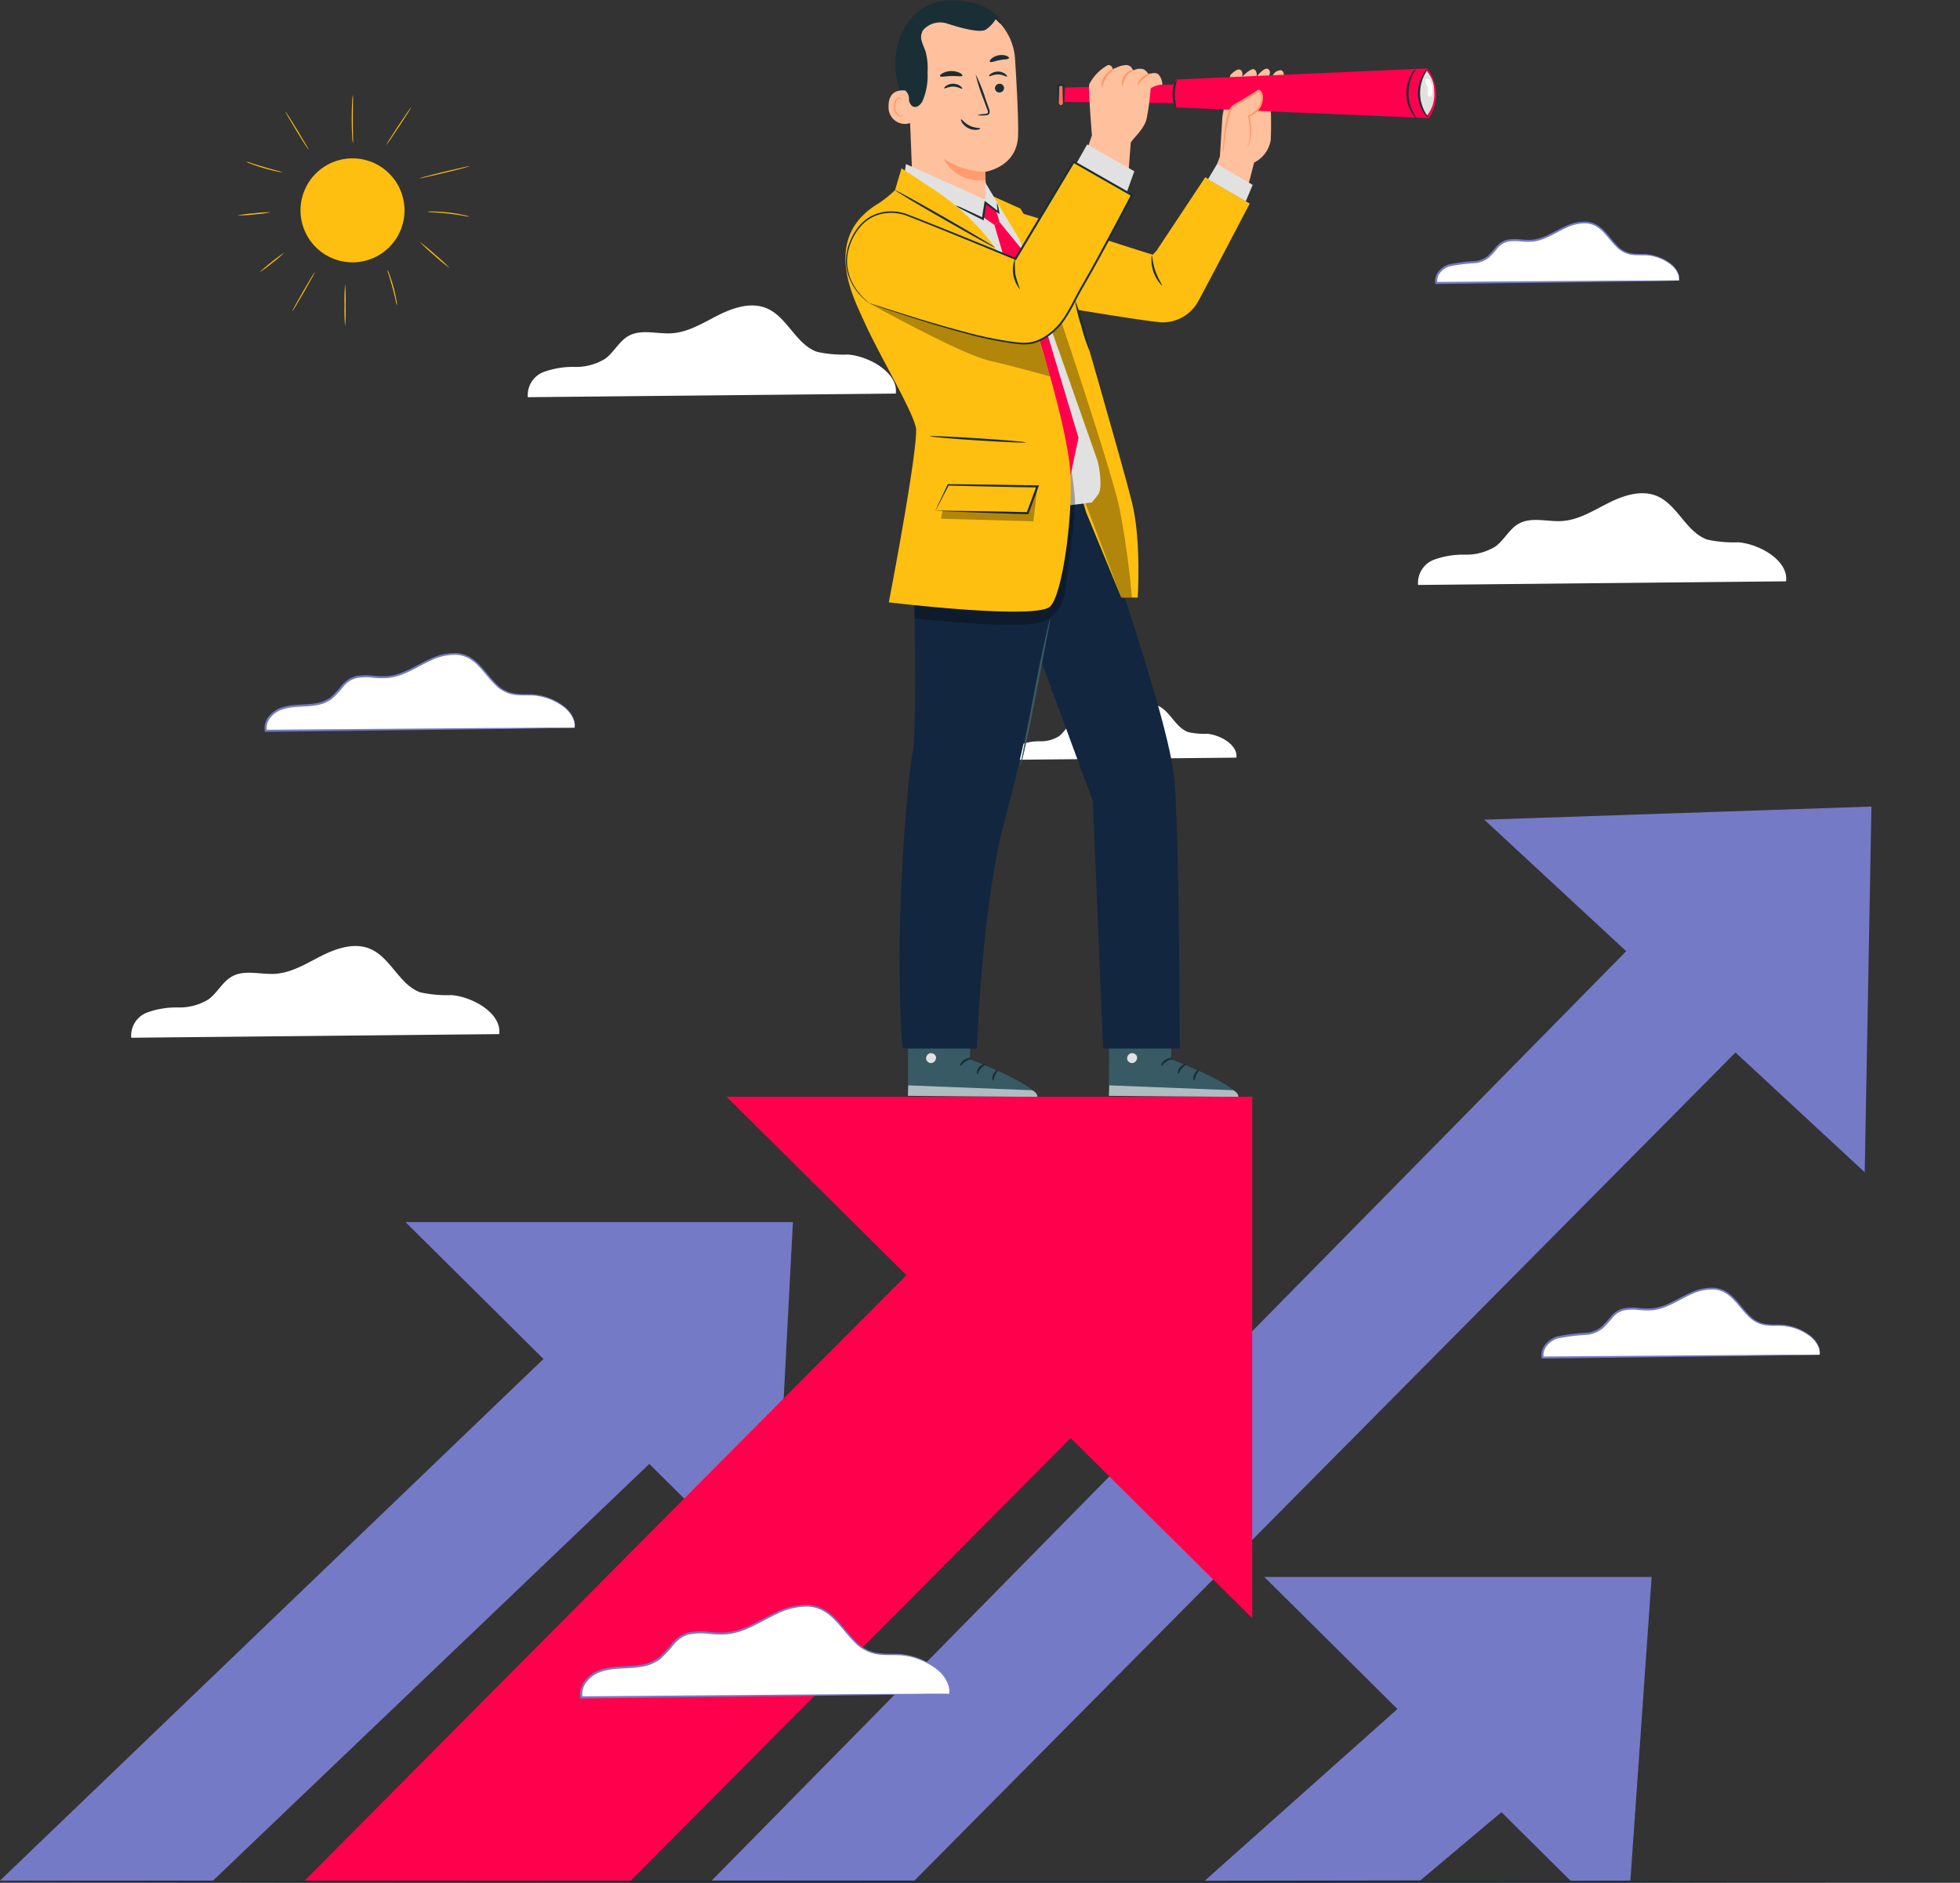 <svg id="Grupo_118888" data-name="Grupo 118888" xmlns="http://www.w3.org/2000/svg" xmlns:xlink="http://www.w3.org/1999/xlink" width="235.408" height="226.153" viewBox="0 0 235.408 226.153">
  <rect x="0" y="0" width="235.408" height="226.153" fill="#333333" stroke="none"/>
  <defs>
    <clipPath id="clip-path">
      <rect id="Rectángulo_43475" data-name="Rectángulo 43475" width="235.408" height="226.153" fill="none"/>
    </clipPath>
    <clipPath id="clip-path-3">
      <rect id="Rectángulo_43468" data-name="Rectángulo 43468" width="15.546" height="1.38" fill="none"/>
    </clipPath>
    <clipPath id="clip-path-5">
      <rect id="Rectángulo_43470" data-name="Rectángulo 43470" width="10.624" height="33.054" fill="none"/>
    </clipPath>
    <clipPath id="clip-path-6">
      <rect id="Rectángulo_43471" data-name="Rectángulo 43471" width="19.284" height="20.595" fill="none"/>
    </clipPath>
    <clipPath id="clip-path-7">
      <rect id="Rectángulo_43472" data-name="Rectángulo 43472" width="21.77" height="10.749" fill="none"/>
    </clipPath>
    <clipPath id="clip-path-8">
      <rect id="Rectángulo_43473" data-name="Rectángulo 43473" width="11.585" height="4.185" fill="none"/>
    </clipPath>
  </defs>
  <g id="Grupo_118887" data-name="Grupo 118887" clip-path="url(#clip-path)">
    <g id="Grupo_118886" data-name="Grupo 118886">
      <g id="Grupo_118885" data-name="Grupo 118885" clip-path="url(#clip-path)">
        <path id="Trazado_168927" data-name="Trazado 168927" d="M394.191,132.343c.338-2.457-3.129-4.478-5.734-4.688a14.738,14.738,0,0,1-3.71-.321c-2.55-.888-3.569-4.183-6.057-5.233-1.861-.785-4-.086-5.806.821s-3.586,2.05-5.6,2.179c-1.753.112-3.656-.538-5.189.318-1.142.638-1.741,1.955-2.794,2.732a6.659,6.659,0,0,1-3.653.99,10.292,10.292,0,0,0-3.766.616A2.977,2.977,0,0,0,350,132.779Z" transform="translate(-179.68 -62.516)" fill="#fff"/>
        <path id="Trazado_168928" data-name="Trazado 168928" d="M174.438,85.994c.338-2.457-3.129-4.478-5.734-4.688a14.76,14.76,0,0,1-3.71-.321c-2.55-.888-3.568-4.183-6.057-5.233-1.861-.785-4-.086-5.806.821s-3.586,2.05-5.6,2.179c-1.753.112-3.656-.538-5.189.318-1.142.638-1.741,1.955-2.794,2.732a6.659,6.659,0,0,1-3.653.99,10.3,10.3,0,0,0-3.766.616,2.977,2.977,0,0,0-1.885,3.021Z" transform="translate(-66.851 -38.719)" fill="#fff"/>
        <path id="Trazado_168929" data-name="Trazado 168929" d="M76.549,244.122c.338-2.457-3.129-4.477-5.734-4.688a14.759,14.759,0,0,1-3.71-.321c-2.55-.888-3.568-4.183-6.057-5.233-1.861-.785-4-.086-5.806.821s-3.586,2.05-5.6,2.179c-1.753.112-3.656-.538-5.189.319-1.142.638-1.741,1.955-2.794,2.731a6.665,6.665,0,0,1-3.653.991,10.282,10.282,0,0,0-3.766.615,2.976,2.976,0,0,0-1.885,3.021Z" transform="translate(-16.593 -119.907)" fill="#fff"/>
        <path id="Trazado_168930" data-name="Trazado 168930" d="M276.667,180.214c.207-1.5-1.912-2.736-3.5-2.864a9.027,9.027,0,0,1-2.267-.2c-1.558-.544-2.18-2.556-3.7-3.2a4.349,4.349,0,0,0-3.548.5,9.266,9.266,0,0,1-3.422,1.331c-1.071.069-2.234-.328-3.171.195-.7.39-1.064,1.194-1.708,1.669a4.076,4.076,0,0,1-2.232.605,6.275,6.275,0,0,0-2.3.376,1.818,1.818,0,0,0-1.152,1.846Z" transform="translate(-128.172 -89.208)" fill="#fff"/>
        <path id="Trazado_168931" data-name="Trazado 168931" d="M236.655,464.4c0,.07-52.438.126-117.107.126-64.692,0-117.119-.056-117.119-.126s52.426-.127,117.119-.127c64.67,0,117.107.056,117.107.127" transform="translate(-1.247 -238.371)" fill="#1a2e35"/>
        <path id="Trazado_168932" data-name="Trazado 168932" d="M312.082,389.288l36.786,36.495,7.183-.019,2.554-36.475Z" transform="translate(-160.232 -199.872)" fill="#757ac6"/>
        <path id="Trazado_168933" data-name="Trazado 168933" d="M334.444,396.391l-37.067,33.039,25.892-.039,21.82-18.353Z" transform="translate(-152.683 -203.519)" fill="#757ac6"/>
        <path id="Trazado_168934" data-name="Trazado 168934" d="M366.392,200.69l45.691,42.351.805-43.93Z" transform="translate(-188.117 -102.23)" fill="#757ac6"/>
        <path id="Trazado_168935" data-name="Trazado 168935" d="M299.26,206.112l-123.578,125.6h24.352L310.4,220.388Z" transform="translate(-90.201 -105.824)" fill="#757ac6"/>
        <path id="Trazado_168936" data-name="Trazado 168936" d="M100.1,301.7l44.227,43.877,2.3-43.877Z" transform="translate(-51.393 -154.903)" fill="#757ac6"/>
        <path id="Trazado_168937" data-name="Trazado 168937" d="M79.408,307.6,0,383.823H25.587l64.467-61.574Z" transform="translate(0 -157.933)" fill="#757ac6"/>
        <path id="Trazado_168938" data-name="Trazado 168938" d="M179.343,270.743l63.14,62.641V270.743Z" transform="translate(-92.08 -139.008)" fill="#ff004c"/>
        <path id="Trazado_168939" data-name="Trazado 168939" d="M167.547,273.646c-1.429,1.143-92.322,92.743-92.322,92.743h39.159l71.456-71.877Z" transform="translate(-38.623 -140.498)" fill="#ff004c"/>
        <path id="Trazado_168940" data-name="Trazado 168940" d="M86.67,45.349A6.244,6.244,0,1,1,80.425,39.1a6.245,6.245,0,0,1,6.245,6.245" transform="translate(-38.087 -20.077)" fill="#febf10"/>
        <path id="Trazado_168941" data-name="Trazado 168941" d="M85.117,75.2a25.226,25.226,0,0,1-.066-2.575,25.232,25.232,0,0,1,.066-2.576,25.24,25.24,0,0,1,.066,2.576,25.234,25.234,0,0,1-.066,2.575" transform="translate(-43.668 -35.965)" fill="#febf10"/>
        <path id="Trazado_168942" data-name="Trazado 168942" d="M74.9,67.063c.032.018-.556,1.094-1.312,2.4S72.2,71.821,72.164,71.8s.556-1.094,1.312-2.4,1.394-2.355,1.426-2.337" transform="translate(-37.051 -34.432)" fill="#febf10"/>
        <path id="Trazado_168943" data-name="Trazado 168943" d="M67.036,62.336a14.124,14.124,0,0,1-1.459,1.244,13.961,13.961,0,0,1-1.54,1.14,27.992,27.992,0,0,1,3-2.384" transform="translate(-32.878 -32.005)" fill="#febf10"/>
        <path id="Trazado_168944" data-name="Trazado 168944" d="M96.765,70.878a3.71,3.71,0,0,1-.164-.633c-.09-.393-.217-.936-.377-1.529s-.322-1.126-.441-1.511a3.644,3.644,0,0,1-.176-.631,2.882,2.882,0,0,1,.263.6c.143.38.319.91.48,1.508s.274,1.145.341,1.544a2.894,2.894,0,0,1,.073.652" transform="translate(-49.086 -34.181)" fill="#febf10"/>
        <path id="Trazado_168945" data-name="Trazado 168945" d="M107.2,62.857a21.832,21.832,0,0,1-1.846-1.526,21.961,21.961,0,0,1-1.759-1.625,21.742,21.742,0,0,1,1.846,1.526,21.9,21.9,0,0,1,1.759,1.625" transform="translate(-53.189 -30.655)" fill="#febf10"/>
        <path id="Trazado_168946" data-name="Trazado 168946" d="M110.56,52.836a5.194,5.194,0,0,1-.753-.108c-.462-.077-1.1-.176-1.812-.258s-1.356-.129-1.824-.159a5.257,5.257,0,0,1-.758-.065,3.8,3.8,0,0,1,.762-.028c.471.006,1.121.04,1.835.122s1.355.2,1.815.3a3.809,3.809,0,0,1,.736.2" transform="translate(-54.122 -26.81)" fill="#febf10"/>
        <path id="Trazado_168947" data-name="Trazado 168947" d="M109.6,41c.009.036-1.343.4-3.019.8s-3.042.71-3.05.675,1.343-.4,3.019-.8,3.042-.71,3.05-.675" transform="translate(-53.158 -21.051)" fill="#febf10"/>
        <path id="Trazado_168948" data-name="Trazado 168948" d="M98.341,26.464c.03.02-.616,1.052-1.445,2.3S95.373,31.02,95.342,31s.616-1.051,1.445-2.3,1.524-2.252,1.554-2.232" transform="translate(-48.951 -13.587)" fill="#febf10"/>
        <path id="Trazado_168949" data-name="Trazado 168949" d="M86.967,23.426a6.04,6.04,0,0,1,.009.857c-.008.529-.018,1.259-.018,2.065s.013,1.537.022,2.065a6.14,6.14,0,0,1-.007.857,5.068,5.068,0,0,1-.086-.853c-.033-.529-.059-1.261-.06-2.069s.024-1.54.056-2.069a5.076,5.076,0,0,1,.084-.854" transform="translate(-44.58 -12.028)" fill="#febf10"/>
        <path id="Trazado_168950" data-name="Trazado 168950" d="M73.232,32.12c-.031.019-.689-1-1.469-2.278s-1.388-2.328-1.357-2.347.688,1,1.469,2.278,1.388,2.328,1.357,2.347" transform="translate(-36.148 -14.117)" fill="#febf10"/>
        <path id="Trazado_168951" data-name="Trazado 168951" d="M65.077,41.165a3.132,3.132,0,0,1-.664-.105c-.406-.086-.963-.222-1.57-.4s-1.15-.367-1.537-.516a3.071,3.071,0,0,1-.615-.272,3.765,3.765,0,0,1,.646.184c.394.126.938.3,1.543.478s1.156.328,1.555.436a3.726,3.726,0,0,1,.642.2" transform="translate(-31.161 -20.47)" fill="#febf10"/>
        <path id="Trazado_168952" data-name="Trazado 168952" d="M62.641,52.382a15.494,15.494,0,0,1-1.992.258,15.418,15.418,0,0,1-2.006.127,15.431,15.431,0,0,1,1.993-.257,15.362,15.362,0,0,1,2.005-.127" transform="translate(-30.109 -26.889)" fill="#febf10"/>
        <path id="Trazado_168953" data-name="Trazado 168953" d="M414.028,326.031c.254-1.849-2.356-3.371-4.317-3.53a11.127,11.127,0,0,1-2.793-.241c-1.92-.67-2.687-3.15-4.56-3.94-1.4-.591-3.013-.065-4.371.618a11.4,11.4,0,0,1-4.217,1.641c-1.32.085-2.753-.4-3.907.24-.86.48-1.311,1.471-2.1,2.056a5.019,5.019,0,0,1-2.75.746,7.738,7.738,0,0,0-2.835.463,2.24,2.24,0,0,0-1.42,2.275Z" transform="translate(-195.476 -163.304)" fill="#fff"/>
        <path id="Trazado_168954" data-name="Trazado 168954" d="M413.9,325.922a.978.978,0,0,1-.161.011l-.488.014-1.9.037-7.048.107-23.681.285h-.1l-.02-.1a2,2,0,0,1,.435-1.579,2.94,2.94,0,0,1,1.384-.966,24.138,24.138,0,0,1,3.713-.464,3.487,3.487,0,0,0,1.611-.669,11.721,11.721,0,0,0,1.2-1.305,3.56,3.56,0,0,1,.689-.6,2.665,2.665,0,0,1,.849-.35,6.134,6.134,0,0,1,1.761-.042,8.979,8.979,0,0,0,1.671.041,5.832,5.832,0,0,0,1.566-.411c1-.4,1.908-.967,2.86-1.4a6.181,6.181,0,0,1,2.959-.659,3.376,3.376,0,0,1,1.4.421,4.9,4.9,0,0,1,1.09.882c.631.659,1.127,1.373,1.706,1.949a3.5,3.5,0,0,0,1.976,1.1c.722.115,1.428.053,2.089.1a6.228,6.228,0,0,1,3.144,1.176,3.183,3.183,0,0,1,1.263,1.69,1.794,1.794,0,0,1,.026.742,2.853,2.853,0,0,0-.075-.728,3.183,3.183,0,0,0-1.272-1.624,6.181,6.181,0,0,0-3.095-1.115c-.648-.041-1.353.029-2.105-.083a3.672,3.672,0,0,1-2.077-1.13c-.6-.587-1.1-1.3-1.72-1.94a4.727,4.727,0,0,0-1.05-.841,3.167,3.167,0,0,0-1.319-.388,5.988,5.988,0,0,0-2.851.652c-.93.427-1.838,1-2.864,1.414a6.05,6.05,0,0,1-1.629.431,9.129,9.129,0,0,1-1.715-.036,5.922,5.922,0,0,0-1.689.04,2.6,2.6,0,0,0-1.408.882,11.765,11.765,0,0,1-1.23,1.334,3.726,3.726,0,0,1-1.724.722,24.841,24.841,0,0,0-3.674.456,2.686,2.686,0,0,0-1.267.882,1.744,1.744,0,0,0-.387,1.376l-.125-.1,23.6-.181,7.076-.032h1.922l.5,0a1.5,1.5,0,0,1,.177.008" transform="translate(-195.344 -163.195)" fill="#757ac6"/>
        <path id="Trazado_168955" data-name="Trazado 168955" d="M187.649,406.972c.338-2.457-3.129-4.478-5.734-4.688a14.758,14.758,0,0,1-3.71-.321c-2.55-.888-3.568-4.183-6.057-5.233-1.861-.785-4-.086-5.806.821s-3.586,2.05-5.6,2.179c-1.753.112-3.656-.538-5.189.319-1.142.638-1.741,1.955-2.794,2.731a6.665,6.665,0,0,1-3.653.991,10.286,10.286,0,0,0-3.766.615,2.977,2.977,0,0,0-1.885,3.021Z" transform="translate(-73.634 -203.519)" fill="#fff"/>
        <path id="Trazado_168956" data-name="Trazado 168956" d="M187.516,406.863s-.071.007-.216.011l-.651.016-2.523.043-9.365.13-31.439.362h-.1l-.02-.1a2.61,2.61,0,0,1,.57-2.064,3.864,3.864,0,0,1,1.819-1.269c1.642-.559,3.349-.323,4.925-.616a4.667,4.667,0,0,0,2.159-.9,15.674,15.674,0,0,0,1.6-1.739,4.682,4.682,0,0,1,.907-.8,3.5,3.5,0,0,1,1.113-.46,8.074,8.074,0,0,1,2.328-.055,11.975,11.975,0,0,0,2.227.053,7.783,7.783,0,0,0,2.091-.549c1.336-.535,2.538-1.288,3.8-1.863a8.186,8.186,0,0,1,3.912-.874,4.447,4.447,0,0,1,1.848.554,6.471,6.471,0,0,1,1.442,1.165c.836.872,1.5,1.82,2.267,2.587a4.684,4.684,0,0,0,2.642,1.465c.964.152,1.9.068,2.777.131a7.706,7.706,0,0,1,2.372.563,8.28,8.28,0,0,1,1.795.989,5.52,5.52,0,0,1,1.161,1.154,3.222,3.222,0,0,1,.519,1.081,2.258,2.258,0,0,1,.066.737c-.014.168-.023.246-.023.246s0-.092,0-.254a2.458,2.458,0,0,0-.091-.715,4.226,4.226,0,0,0-1.688-2.167,8.255,8.255,0,0,0-1.782-.957,7.619,7.619,0,0,0-2.336-.534c-.862-.056-1.8.036-2.794-.113a4.849,4.849,0,0,1-2.742-1.5c-.79-.778-1.456-1.725-2.282-2.577a6.289,6.289,0,0,0-1.4-1.124,4.245,4.245,0,0,0-1.765-.521,7.983,7.983,0,0,0-3.8.868c-1.239.568-2.445,1.328-3.8,1.877a8,8,0,0,1-2.153.569,12.162,12.162,0,0,1-2.27-.048,7.846,7.846,0,0,0-2.255.054,3.244,3.244,0,0,0-1.033.427,4.446,4.446,0,0,0-.858.756,15.651,15.651,0,0,1-1.629,1.766,4.918,4.918,0,0,1-2.271.95c-1.628.3-3.324.069-4.886.607a3.606,3.606,0,0,0-1.7,1.185,2.359,2.359,0,0,0-.523,1.861l-.125-.1,31.356-.258,9.393-.055,2.549-.007.666,0c.151,0,.232.007.232.007" transform="translate(-73.502 -203.411)" fill="#757ac6"/>
        <path id="Trazado_168957" data-name="Trazado 168957" d="M102.669,170.28c.284-2.062-2.626-3.758-4.813-3.934a12.377,12.377,0,0,1-3.114-.269c-2.14-.746-3-3.512-5.084-4.392-1.561-.659-3.359-.072-4.873.689s-3.009,1.72-4.7,1.829c-1.471.094-3.068-.452-4.355.267-.959.536-1.462,1.641-2.346,2.293a5.593,5.593,0,0,1-3.066.831,8.63,8.63,0,0,0-3.161.517,2.5,2.5,0,0,0-1.582,2.536Z" transform="translate(-33.652 -82.867)" fill="#fff"/>
        <path id="Trazado_168958" data-name="Trazado 168958" d="M102.537,170.171a1.262,1.262,0,0,1-.18.011l-.544.015-2.115.039-7.859.115-26.4.312h-.1l-.02-.1a2.209,2.209,0,0,1,.483-1.748,3.265,3.265,0,0,1,1.536-1.072c1.385-.471,2.818-.272,4.137-.517a3.9,3.9,0,0,0,1.8-.749,13.135,13.135,0,0,0,1.343-1.457,3.946,3.946,0,0,1,.765-.671,2.958,2.958,0,0,1,.941-.388,6.792,6.792,0,0,1,1.959-.047,9.983,9.983,0,0,0,1.865.045,6.5,6.5,0,0,0,1.75-.459c1.119-.448,2.129-1.08,3.188-1.562a6.887,6.887,0,0,1,3.292-.735,3.747,3.747,0,0,1,1.558.468,5.449,5.449,0,0,1,1.214.981c.7.734,1.256,1.529,1.9,2.172a3.916,3.916,0,0,0,2.209,1.227c.807.128,1.594.058,2.33.111a6.943,6.943,0,0,1,3.5,1.308,3.548,3.548,0,0,1,1.409,1.881,1.87,1.87,0,0,1,.054.62c-.012.142-.021.205-.021.205s0-.078,0-.214a2.081,2.081,0,0,0-.078-.6,3.548,3.548,0,0,0-1.418-1.814,6.892,6.892,0,0,0-3.453-1.247c-.723-.046-1.509.032-2.346-.093a4.086,4.086,0,0,1-2.31-1.258c-.665-.654-1.224-1.449-1.916-2.163a5.258,5.258,0,0,0-1.173-.94,3.546,3.546,0,0,0-1.475-.435,6.688,6.688,0,0,0-3.184.728c-1.038.476-2.05,1.115-3.193,1.576a6.753,6.753,0,0,1-1.812.479,10.21,10.21,0,0,1-1.909-.04,6.586,6.586,0,0,0-1.887.045,2.908,2.908,0,0,0-1.576.987,13.13,13.13,0,0,1-1.37,1.485,4.148,4.148,0,0,1-1.915.8c-1.37.25-2.793.058-4.1.508a3.006,3.006,0,0,0-1.419.988,1.961,1.961,0,0,0-.435,1.546l-.125-.1,26.312-.208,7.886-.04,2.142,0,.56,0a1.788,1.788,0,0,1,.2.007" transform="translate(-33.519 -82.758)" fill="#757ac6"/>
        <path id="Trazado_168959" data-name="Trazado 168959" d="M383.667,61.893c.223-1.621-2.065-2.954-3.784-3.093a9.719,9.719,0,0,1-2.447-.211c-1.683-.586-2.355-2.76-4-3.453a4.7,4.7,0,0,0-3.83.542,10,10,0,0,1-3.7,1.438c-1.156.074-2.412-.355-3.424.21-.754.421-1.149,1.29-1.844,1.8a4.395,4.395,0,0,1-2.41.653,6.793,6.793,0,0,0-2.485.406,1.964,1.964,0,0,0-1.244,1.993Z" transform="translate(-182.002 -28.193)" fill="#fff"/>
        <path id="Trazado_168960" data-name="Trazado 168960" d="M383.534,61.784a.733.733,0,0,1-.14.011l-.426.013-1.66.035-6.175.1-20.758.256h-.1l-.02-.1a1.764,1.764,0,0,1,.384-1.4,2.593,2.593,0,0,1,1.22-.852,21.155,21.155,0,0,1,3.256-.408,3.036,3.036,0,0,0,1.406-.583,10.325,10.325,0,0,0,1.053-1.142,2.509,2.509,0,0,1,1.355-.84,5.369,5.369,0,0,1,1.548-.037,7.816,7.816,0,0,0,1.461.036,5.1,5.1,0,0,0,1.369-.359c.877-.35,1.67-.847,2.5-1.227a5.436,5.436,0,0,1,2.6-.578,2.964,2.964,0,0,1,1.234.371,4.3,4.3,0,0,1,.959.776c.554.579.988,1.2,1.494,1.708a3.062,3.062,0,0,0,1.726.961c.631.1,1.25.047,1.829.09a5.458,5.458,0,0,1,2.758,1.034,2.792,2.792,0,0,1,1.106,1.485,1.529,1.529,0,0,1,.02.651,2.6,2.6,0,0,0-.069-.637,2.791,2.791,0,0,0-1.116-1.419,5.411,5.411,0,0,0-2.709-.973c-.567-.036-1.185.026-1.846-.072a3.229,3.229,0,0,1-1.826-.993c-.525-.515-.965-1.141-1.508-1.7a4.128,4.128,0,0,0-.918-.735,2.772,2.772,0,0,0-1.15-.339,5.24,5.24,0,0,0-2.492.572c-.814.374-1.61.876-2.511,1.241a5.329,5.329,0,0,1-1.431.379,8.053,8.053,0,0,1-1.505-.032,5.177,5.177,0,0,0-1.476.036,2.261,2.261,0,0,0-1.226.768,10.311,10.311,0,0,1-1.079,1.17,3.277,3.277,0,0,1-1.518.636,21.773,21.773,0,0,0-3.217.4,2.336,2.336,0,0,0-1.1.768,1.514,1.514,0,0,0-.337,1.193l-.125-.1,20.675-.153,6.2-.023,1.686,0,.442,0a1.088,1.088,0,0,1,.156.008" transform="translate(-181.87 -28.084)" fill="#757ac6"/>
        <path id="Trazado_168961" data-name="Trazado 168961" d="M231.892,244.943l-.35,8s8.016,3.043,8.1,4.528l-15.54-.121.034-12.49Z" transform="translate(-115.059 -125.72)" fill="#375a64"/>
        <path id="Trazado_168962" data-name="Trazado 168962" d="M229.05,259.987a.634.634,0,0,0-.445.721.61.61,0,0,0,.71.447.67.67,0,0,0,.467-.766.633.633,0,0,0-.791-.383" transform="translate(-117.367 -133.473)" fill="#e1e1e1"/>
        <g id="Grupo_118869" data-name="Grupo 118869" transform="translate(109.039 130.374)" opacity="0.6">
          <g id="Grupo_118868" data-name="Grupo 118868">
            <g id="Grupo_118867" data-name="Grupo 118867" clip-path="url(#clip-path-3)">
              <path id="Trazado_168963" data-name="Trazado 168963" d="M224.1,269.2l.053-1.259,14.879.587s.689.307.608.793Z" transform="translate(-224.098 -267.945)" fill="#fff"/>
            </g>
          </g>
        </g>
        <path id="Trazado_168964" data-name="Trazado 168964" d="M238.415,261.24c0,.076-.383.107-.758.348s-.577.559-.646.528c-.07-.015.047-.468.507-.752s.915-.194.9-.124" transform="translate(-121.679 -134.092)" fill="#1a2e35"/>
        <path id="Trazado_168965" data-name="Trazado 168965" d="M242.16,262.695c.017.073-.313.2-.573.519s-.337.658-.413.654c-.072.011-.121-.434.211-.824s.774-.422.775-.349" transform="translate(-123.799 -134.86)" fill="#1a2e35"/>
        <path id="Trazado_168966" data-name="Trazado 168966" d="M245.032,265.375c-.069.016-.172-.364.026-.779s.554-.577.586-.513-.19.284-.347.626-.19.658-.265.665" transform="translate(-125.761 -135.582)" fill="#1a2e35"/>
        <path id="Trazado_168967" data-name="Trazado 168967" d="M237.958,257.256c-.032.069-.38-.038-.809-.013s-.764.159-.8.093.285-.333.791-.357.86.217.822.276" transform="translate(-121.345 -131.94)" fill="#1a2e35"/>
        <path id="Trazado_168968" data-name="Trazado 168968" d="M281.514,244.943l-.35,8s8.016,3.043,8.1,4.528l-15.54-.121.034-12.49Z" transform="translate(-140.536 -125.72)" fill="#375a64"/>
        <path id="Trazado_168969" data-name="Trazado 168969" d="M278.673,259.987a.634.634,0,0,0-.444.721.61.61,0,0,0,.71.447.67.67,0,0,0,.467-.766.633.633,0,0,0-.791-.383" transform="translate(-142.845 -133.473)" fill="#e1e1e1"/>
        <g id="Grupo_118872" data-name="Grupo 118872" transform="translate(133.184 130.374)" opacity="0.6">
          <g id="Grupo_118871" data-name="Grupo 118871">
            <g id="Grupo_118870" data-name="Grupo 118870" clip-path="url(#clip-path-3)">
              <path id="Trazado_168970" data-name="Trazado 168970" d="M273.72,269.2l.053-1.259,14.879.587s.689.307.608.793Z" transform="translate(-273.72 -267.945)" fill="#fff"/>
            </g>
          </g>
        </g>
        <path id="Trazado_168971" data-name="Trazado 168971" d="M288.037,261.24c0,.076-.383.107-.758.348s-.577.559-.646.528c-.07-.015.047-.468.507-.752s.915-.194.9-.124" transform="translate(-147.156 -134.092)" fill="#1a2e35"/>
        <path id="Trazado_168972" data-name="Trazado 168972" d="M291.782,262.695c.017.073-.313.2-.573.519s-.337.658-.413.654c-.072.011-.121-.434.211-.824s.774-.422.775-.349" transform="translate(-149.277 -134.86)" fill="#1a2e35"/>
        <path id="Trazado_168973" data-name="Trazado 168973" d="M294.655,265.375c-.069.016-.172-.364.026-.779s.554-.577.586-.513-.19.284-.347.626-.19.658-.265.665" transform="translate(-151.239 -135.582)" fill="#1a2e35"/>
        <path id="Trazado_168974" data-name="Trazado 168974" d="M287.58,257.256c-.032.069-.38-.038-.809-.013s-.764.159-.8.093.285-.333.791-.357.86.217.822.276" transform="translate(-146.823 -131.94)" fill="#1a2e35"/>
        <path id="Trazado_168975" data-name="Trazado 168975" d="M222.6,17.418a27.644,27.644,0,0,1-1.369-4.572,9.666,9.666,0,0,1,.208-4.725c.076-.229.738-1.773.979-1.757.172.011-.218,1.442-.126,1.588a8.2,8.2,0,0,1,1.093,4.741,21.585,21.585,0,0,1-.785,4.725" transform="translate(-113.488 -3.267)" fill="#1a2e35"/>
        <path id="Trazado_168976" data-name="Trazado 168976" d="M224.66,23.11l-.581-14.456c-.274-3.986,1.511-7.562,5.5-7.725l.434.007a7.074,7.074,0,0,1,6.937,6.626c.219,3.472.419,7.328.363,9.19-.114,3.832-3.958,4.361-3.958,4.361s.164,2.778.193,3.9c0,0-.406.3-3.975.422a5.293,5.293,0,0,1-4.914-2.328" transform="translate(-115.035 -0.477)" fill="#ffc09d"/>
        <path id="Trazado_168977" data-name="Trazado 168977" d="M237.937,40.764a9.258,9.258,0,0,1-4.964-1.562,4.792,4.792,0,0,0,5,2.53Z" transform="translate(-119.616 -20.128)" fill="#ff9b6c"/>
        <path id="Trazado_168978" data-name="Trazado 168978" d="M246.7,21.182a.547.547,0,0,1-.537.543.523.523,0,0,1-.556-.5.547.547,0,0,1,.537-.543.524.524,0,0,1,.556.5" transform="translate(-126.105 -10.617)" fill="#1a2e35"/>
        <path id="Trazado_168979" data-name="Trazado 168979" d="M246.293,18.276c-.069.07-.478-.244-1.068-.253s-1.026.278-1.088.2c-.031-.032.041-.16.231-.294a1.507,1.507,0,0,1,.873-.253,1.446,1.446,0,0,1,.848.29c.179.143.238.272.2.3" transform="translate(-125.344 -9.078)" fill="#1a2e35"/>
        <path id="Trazado_168980" data-name="Trazado 168980" d="M235.229,21.272c-.069.07-.479-.244-1.068-.253s-1.026.278-1.088.2c-.031-.032.04-.16.231-.293a1.5,1.5,0,0,1,.873-.253,1.453,1.453,0,0,1,.848.29c.178.143.237.272.2.3" transform="translate(-119.663 -10.616)" fill="#1a2e35"/>
        <path id="Trazado_168981" data-name="Trazado 168981" d="M241,23.258a3.879,3.879,0,0,1,.959-.156c.151-.013.294-.04.321-.143a.763.763,0,0,0-.092-.448l-.425-1.153a19.7,19.7,0,0,1-.947-3.013A19.656,19.656,0,0,1,242,21.275l.406,1.159a.87.87,0,0,1,.068.592.376.376,0,0,1-.251.216,1.009,1.009,0,0,1-.256.031,3.842,3.842,0,0,1-.969-.016" transform="translate(-123.636 -9.419)" fill="#1a2e35"/>
        <path id="Trazado_168982" data-name="Trazado 168982" d="M234.717,18.094c-.072.154-.651.026-1.347.047s-1.27.158-1.348.007c-.035-.072.076-.214.314-.348a2.342,2.342,0,0,1,2.053-.041c.244.125.36.261.328.335" transform="translate(-119.124 -9.007)" fill="#1a2e35"/>
        <path id="Trazado_168983" data-name="Trazado 168983" d="M246.62,13.963c-.09.156-.58.121-1.136.235-.559.1-1,.31-1.142.2-.062-.056-.017-.2.162-.371a1.8,1.8,0,0,1,.874-.415,1.779,1.779,0,0,1,.961.067c.225.092.319.213.281.288" transform="translate(-125.439 -6.969)" fill="#1a2e35"/>
        <path id="Trazado_168984" data-name="Trazado 168984" d="M221.92,22.449c-.065-.03-2.62-.825-2.582,1.8A1.971,1.971,0,0,0,222,26.213c0-.075-.084-3.765-.084-3.765" transform="translate(-112.615 -11.456)" fill="#ffc09d"/>
        <path id="Trazado_168985" data-name="Trazado 168985" d="M221.8,26.152c-.012-.008-.045.033-.122.069a.456.456,0,0,1-.341.012,1.131,1.131,0,0,1-.538-1.007,1.507,1.507,0,0,1,.118-.655.528.528,0,0,1,.339-.356.233.233,0,0,1,.271.121c.036.073.02.126.034.13s.055-.045.033-.153a.293.293,0,0,0-.106-.163.344.344,0,0,0-.253-.063.641.641,0,0,0-.471.413,1.552,1.552,0,0,0-.147.733,1.186,1.186,0,0,0,.683,1.123.489.489,0,0,0,.417-.075c.08-.066.093-.125.084-.129" transform="translate(-113.272 -12.366)" fill="#ff9b6c"/>
        <path id="Trazado_168986" data-name="Trazado 168986" d="M233.735,2.845c.419-.244-.887-1.588-1.94-2.037a9.316,9.316,0,0,0-5.452-.616,6.318,6.318,0,0,0-4.011,3.054A10.309,10.309,0,0,0,221.3,8.536a3.13,3.13,0,0,0,.406,1.593c.38.571,1.091.92,1.079,1.72a1.1,1.1,0,0,0,.291.794c.491.5,1.067.006,1.326-.481a7.592,7.592,0,0,0,.611-3.445,7.666,7.666,0,0,0-.224-2.489c-.138-.434-.354-.842-.468-1.283a1.574,1.574,0,0,1,.155-1.313,1.641,1.641,0,0,1,.208-.22,2.734,2.734,0,0,1,2.7-.58c1.488.488,4.027,1.209,4.674.693A4.04,4.04,0,0,0,233.2,2.307Z" transform="translate(-113.612 0)" fill="#1a2e35"/>
        <path id="Trazado_168987" data-name="Trazado 168987" d="M239.532,30.557c.01.042-.134.127-.4.16a1.936,1.936,0,0,1-1.78-.847c-.14-.225-.165-.39-.126-.409.088-.046.406.471,1.049.765.634.313,1.235.233,1.255.33" transform="translate(-121.792 -15.125)" fill="#1a2e35"/>
        <path id="Trazado_168988" data-name="Trazado 168988" d="M315.53,17.958s-.1-.613-.4-.613a1.073,1.073,0,0,0-.959.613c-.2.447,1.363,0,1.363,0" transform="translate(-161.294 -8.905)" fill="#ffc09d"/>
        <path id="Trazado_168989" data-name="Trazado 168989" d="M300.434,27.508l.3-4.833L301.7,17.7s.757-.81,1.161-.621.252.853.252.853,1.06-1.145,1.464-.881.252.881.252.881.959-1.27,1.413-.921,0,.921,0,.921a48.264,48.264,0,0,1,.3,7.567,3.691,3.691,0,0,1-2,2.731l-.805,3.135-3.954-2.152Z" transform="translate(-153.915 -8.703)" fill="#ffc09d"/>
        <path id="Trazado_168990" data-name="Trazado 168990" d="M283.438,22.954l-21.478-.238V21l21.478-.6Z" transform="translate(-134.499 -10.471)" fill="#ff004c"/>
        <path id="Trazado_168991" data-name="Trazado 168991" d="M320.379,22.86l-30.348-1.282a5.123,5.123,0,0,1-.022-3.353l30.157-1.33a5.088,5.088,0,0,1,.214,5.965" transform="translate(-148.761 -8.674)" fill="#ff004c"/>
        <path id="Trazado_168992" data-name="Trazado 168992" d="M351.173,17.465a3.7,3.7,0,0,0-.879,2.72,3.608,3.608,0,0,0,.954,2.647,3.968,3.968,0,0,0,.85-2.92,3.474,3.474,0,0,0-.925-2.447" transform="translate(-179.851 -8.967)" fill="#e1e1e1"/>
        <path id="Trazado_168993" data-name="Trazado 168993" d="M348.355,22.934a2.146,2.146,0,0,1-.59-.737,4.234,4.234,0,0,1-.6-2.2,4.857,4.857,0,0,1,.532-2.218,1.836,1.836,0,0,1,.591-.738c.033.027-.2.3-.43.817A5.513,5.513,0,0,0,347.42,20a4.662,4.662,0,0,0,.5,2.113c.25.509.464.8.432.821" transform="translate(-178.246 -8.748)" fill="#1a2e35"/>
        <path id="Trazado_168994" data-name="Trazado 168994" d="M351.176,17.034c.033.026-.19.31-.432.827a4.774,4.774,0,0,0,.081,4.264,2.364,2.364,0,0,0,.539.732c-.005.014-.1,0-.241-.1a1.838,1.838,0,0,1-.454-.542,4.407,4.407,0,0,1-.084-4.435,2.02,2.02,0,0,1,.591-.744" transform="translate(-179.715 -8.745)" fill="#1a2e35"/>
        <path id="Trazado_168995" data-name="Trazado 168995" d="M352.493,19.847a.76.76,0,0,0-.162-.266.325.325,0,0,0-.285-.1.3.3,0,0,0-.211.208.44.44,0,0,0,.033.3c.11.219.29.423.284.642a5.938,5.938,0,0,0-.043.655.459.459,0,0,0,.071.227.225.225,0,0,0,.205.1c.13-.018.195-.165.224-.292a2.464,2.464,0,0,0-.116-1.482" transform="translate(-180.636 -10)" fill="#fff"/>
        <path id="Trazado_168996" data-name="Trazado 168996" d="M289.892,23.08a2.851,2.851,0,0,1-.415-1.743,2.852,2.852,0,0,1,.473-1.728c.072.028-.21.773-.22,1.732s.233,1.713.161,1.739" transform="translate(-148.626 -10.067)" fill="#1a2e35"/>
        <path id="Trazado_168997" data-name="Trazado 168997" d="M261.523,23.393h0a.328.328,0,0,1-.328-.328V21.248a.328.328,0,1,1,.656,0v1.817a.328.328,0,0,1-.328.328" transform="translate(-134.106 -10.741)" fill="#ff735d"/>
        <path id="Trazado_168998" data-name="Trazado 168998" d="M261.39,23.259c0-.021.086-.023.176-.112a.284.284,0,0,0,.08-.194c-.006-.113-.012-.226-.017-.342-.009-.294-.018-.595-.027-.905,0-.175,0-.353-.007-.534a.21.21,0,1,0-.408,0c0,.182,0,.359-.007.535-.009.31-.018.611-.027.905-.006.115-.012.229-.018.342a.284.284,0,0,0,.08.194c.089.089.178.091.176.112s-.092.054-.238-.036a.371.371,0,0,1-.159-.258c-.007-.117-.014-.234-.02-.354-.009-.294-.018-.595-.027-.905,0-.176,0-.353-.007-.535a.5.5,0,0,1,.1-.345.453.453,0,0,1,.7,0,.5.5,0,0,1,.1.345c0,.181,0,.359-.007.534-.009.31-.018.611-.027.905q-.01.179-.02.354a.373.373,0,0,1-.159.258c-.145.09-.242.047-.238.036" transform="translate(-133.973 -10.607)" fill="#1a2e35"/>
        <path id="Trazado_168999" data-name="Trazado 168999" d="M268.708,24.5s-.456-5.639-.321-6.134a5.545,5.545,0,0,1,2.236-2.3c.544-.06.6.544.6.544a3.348,3.348,0,0,1,1.511-.548.826.826,0,0,1,.9.674,1.628,1.628,0,0,1,1.2-.189c.32.057.688.626.688.626s.8-.344,1.176.012a1.9,1.9,0,0,1,.471,1.247,2.383,2.383,0,0,0-1.41.449,30.247,30.247,0,0,1-.486,3.653c-.3,1.209-1.5,2.207-1.9,2.833l-.318,4.171-5.133-2.719Z" transform="translate(-137.562 -8.247)" fill="#ffc09d"/>
        <path id="Trazado_169000" data-name="Trazado 169000" d="M271.873,19.16A1.9,1.9,0,0,1,272.3,17.7a1.9,1.9,0,0,1,1.229-.9c.036.067-.566.381-1.021,1.045a9.082,9.082,0,0,0-.632,1.317" transform="translate(-139.571 -8.619)" fill="#ff9b6c"/>
        <path id="Trazado_169001" data-name="Trazado 169001" d="M276.991,19.31a1.481,1.481,0,0,1,.212-1.338,1.518,1.518,0,0,1,.753-.641c.244-.086.405-.066.408-.037.019.07-.59.2-.946.811a6.291,6.291,0,0,0-.428,1.2" transform="translate(-142.178 -8.867)" fill="#ff9b6c"/>
        <path id="Trazado_169002" data-name="Trazado 169002" d="M280.827,19.565c-.066-.012.044-.548.525-.98s1.02-.5,1.026-.43-.436.229-.855.617-.625.819-.695.793" transform="translate(-144.176 -9.31)" fill="#ff9b6c"/>
        <path id="Trazado_169003" data-name="Trazado 169003" d="M304.792,29.137c.858-1.01.2-3.715.2-3.715a2.47,2.47,0,0,0,1.514-1.615c.3-1.211-.3-1.413-.3-1.413-.2.1-2.069,1.312-3.028,1.817s-1.262,5.645-1.262,5.645" transform="translate(-155.014 -11.497)" fill="#ffc09d"/>
        <path id="Trazado_169004" data-name="Trazado 169004" d="M301.9,29.707a3.051,3.051,0,0,1,0-.674c.022-.433.066-1.059.162-1.829a10.9,10.9,0,0,1,.6-2.673,1.808,1.808,0,0,1,.206-.36.924.924,0,0,1,.345-.275c.232-.127.467-.265.706-.407l1.465-.9c.252-.155.484-.306.748-.456l.049-.028.048.021a.748.748,0,0,1,.4.473,1.461,1.461,0,0,1,.062.557,2.551,2.551,0,0,1-.267,1.005,2.626,2.626,0,0,1-1.417,1.213l.069-.125a7.527,7.527,0,0,1,.138,2.789,2.271,2.271,0,0,1-.265.74c-.106.149-.173.217-.18.211a1.077,1.077,0,0,1,.124-.242,2.6,2.6,0,0,0,.2-.728,8.078,8.078,0,0,0-.224-2.72l-.02-.09.09-.036a2.438,2.438,0,0,0,1.272-1.12,2.339,2.339,0,0,0,.232-.91.8.8,0,0,0-.3-.778l.1-.007c-.228.131-.481.294-.726.446-.5.312-.992.615-1.472.9-.24.142-.479.278-.717.406a.666.666,0,0,0-.273.208,1.628,1.628,0,0,0-.182.31,11.57,11.57,0,0,0-.635,2.6c-.117.762-.189,1.383-.241,1.812a3.912,3.912,0,0,1-.1.666" transform="translate(-154.999 -11.349)" fill="#ff9b6c"/>
        <path id="Trazado_169005" data-name="Trazado 169005" d="M223.651,126.413s.6,24.489,0,27.476-1.593,15.33-1.593,24.489.384,11.246.384,11.246h8.892s.614-17.413,3.358-27.485c2.55-9.356,5.484-23.581,5.484-29.753v-8.362H224.448Z" transform="translate(-114.012 -63.678)" fill="#12263f"/>
        <path id="Trazado_169006" data-name="Trazado 169006" d="M262.172,124.024s9.328,25.883,9.925,33.449.627,32.151.627,32.151h-9.206l-1.23-29.7-7.085-19.24V124.024Z" transform="translate(-131.029 -63.678)" fill="#12263f"/>
        <path id="Trazado_169007" data-name="Trazado 169007" d="M255.462,152.667a3.847,3.847,0,0,1-.114.705c-.1.5-.22,1.138-.37,1.907-.317,1.658-.74,3.861-1.206,6.3-.476,2.459-.924,4.682-1.28,6.285-.178.8-.333,1.448-.449,1.893a3.831,3.831,0,0,1-.21.683,3.877,3.877,0,0,1,.114-.7l.369-1.907c.318-1.657.74-3.861,1.206-6.3.476-2.458.923-4.682,1.28-6.285.178-.8.333-1.448.449-1.893a3.83,3.83,0,0,1,.21-.683" transform="translate(-129.298 -78.384)" fill="#375a64"/>
        <path id="Trazado_169008" data-name="Trazado 169008" d="M260.356,96.579h1.972s.452-6.828-.688-11.429-6.956-24.641-6.956-24.641l-6.443-10.648-3.453-1.551,11.348,38.043Z" transform="translate(-125.682 -24.804)" fill="#febf10"/>
        <g id="Grupo_118875" data-name="Grupo 118875" transform="translate(125.328 38.722)" opacity="0.3">
          <g id="Grupo_118874" data-name="Grupo 118874">
            <g id="Grupo_118873" data-name="Grupo 118873" clip-path="url(#clip-path-5)">
              <path id="Trazado_169009" data-name="Trazado 169009" d="M259.746,79.581s5.966,17.676,6.954,22.31a104.063,104.063,0,0,1,1.5,10.744h-1.278L262.238,100.3s-4.883-19.622-4.655-19.573a13.339,13.339,0,0,0,2.163-1.141" transform="translate(-257.576 -79.581)"/>
            </g>
          </g>
        </g>
        <path id="Trazado_169010" data-name="Trazado 169010" d="M222.531,43.89l.536-3.387,9.514,4.271V42.7l4.2,7.013,9.249,26.3c.3.81.658,3.51.119,4.185l-.756.948-10.023,1.3-9.507-34.32Z" transform="translate(-114.254 -20.796)" fill="#e1e1e1"/>
        <g id="Grupo_118878" data-name="Grupo 118878" transform="translate(109.829 54.457)" opacity="0.3">
          <g id="Grupo_118877" data-name="Grupo 118877">
            <g id="Grupo_118876" data-name="Grupo 118876" clip-path="url(#clip-path-6)">
              <path id="Trazado_169011" data-name="Trazado 169011" d="M225.742,131.746s12.729,1.429,15.338.391a4.409,4.409,0,0,0,2.733-3.7s1.277-9.039,1.188-11.031a39.394,39.394,0,0,0-.826-5.487L225.72,130.151Z" transform="translate(-225.72 -111.92)"/>
            </g>
          </g>
        </g>
        <path id="Trazado_169012" data-name="Trazado 169012" d="M245.47,55.166s4.35,14.81,4.314,14.92,4.825,15.168,4.825,15.168l.956-4.527L248.8,58.152l-2.72-3.332Z" transform="translate(-126.032 -28.146)" fill="#ff004c"/>
        <path id="Trazado_169013" data-name="Trazado 169013" d="M212.6,45.808c-4.463,2.718-4.695,6.94-2.709,11.774.329.8.961,2.182,1.4,3.116,1.92,4.081,5.905,10.742,5.9,12.3,0,3.665-3.284,20.682-3.284,20.682s17.8,2.161,19.4.48S236.161,82,235.645,77.306c-.57-5.176-3.237-13.931-4.317-17.172a38.428,38.428,0,0,0-5.359-9.988,29.2,29.2,0,0,0-6.751-6.115l-3.787-2.482-.781,2.627a13.713,13.713,0,0,1-2.046,1.633" transform="translate(-107.154 -21.332)" fill="#febf10"/>
        <path id="Trazado_169014" data-name="Trazado 169014" d="M252.32,48.123c.367-.02,16.633,5.315,15.693,4.922l.434-.453,5.862-8.836,5.34,3.166s-5.3,10.123-6.173,11.709a4.861,4.861,0,0,1-4.316,2.556c-1.193,0-11.38-1.7-11.38-1.7Z" transform="translate(-129.549 -22.466)" fill="#febf10"/>
        <path id="Trazado_169015" data-name="Trazado 169015" d="M265.767,37.883l1.259-2.228,5.666,3.223-.883,2.454Z" transform="translate(-136.453 -18.306)" fill="#e1e1e1"/>
        <g id="Grupo_118881" data-name="Grupo 118881" transform="translate(104.395 34.488)" opacity="0.3">
          <g id="Grupo_118880" data-name="Grupo 118880">
            <g id="Grupo_118879" data-name="Grupo 118879" clip-path="url(#clip-path-7)">
              <path id="Trazado_169016" data-name="Trazado 169016" d="M214.553,72.814s10.945,6.1,14.414,6.9,7.356,1.915,7.356,1.915l-1.561-4.972-9.5-5.777Z" transform="translate(-214.553 -70.881)"/>
            </g>
          </g>
        </g>
        <path id="Trazado_169017" data-name="Trazado 169017" d="M211.669,56.931c-.135-.1,16.406,5.78,19.775,4.72s4.464-4.4,5.669-6.458c2.206-3.763,6.114-11.242,6.114-11.242l-7.016-4-6.97,11.662s-12.313-5.077-13.448-5.408a5.121,5.121,0,0,0-6.357,3.313c-1.9,4.541,2.233,7.419,2.233,7.419" transform="translate(-107.274 -20.51)" fill="#febf10"/>
        <path id="Trazado_169018" data-name="Trazado 169018" d="M211.61,56.75a.873.873,0,0,1-.124-.081c-.079-.057-.2-.146-.34-.273A7.4,7.4,0,0,1,210,55.145a6.188,6.188,0,0,1-1.087-2.481,5.129,5.129,0,0,1-.091-.83c-.017-.288.026-.585.038-.892.068-.3.1-.617.2-.927a7.693,7.693,0,0,1,.351-.939,6.361,6.361,0,0,1,1.178-1.809,4.8,4.8,0,0,1,1.984-1.279,5.407,5.407,0,0,1,2.545-.2,5.546,5.546,0,0,1,1.3.371l1.288.5c3.474,1.368,7.342,2.949,11.515,4.659l-.147.049L236.043,39.7l.064-.107.108.062,2.522,1.439,4.493,2.565.106.06-.056.108c-1.378,2.626-2.736,5.168-4.07,7.6-.669,1.215-1.33,2.4-2,3.552s-1.188,2.339-1.892,3.405a7.851,7.851,0,0,1-2.621,2.62,5.536,5.536,0,0,1-1.673.649,7.691,7.691,0,0,1-1.727-.011,42.742,42.742,0,0,1-6.086-1.246c-3.656-.98-6.545-1.934-8.534-2.591s-3.065-1.057-3.065-1.057a.688.688,0,0,1,.205.049l.6.186,2.293.735c2,.63,4.893,1.558,8.549,2.515a43.131,43.131,0,0,0,6.061,1.211,7.5,7.5,0,0,0,1.678,0,5.382,5.382,0,0,0,1.6-.629,7.64,7.64,0,0,0,2.539-2.557c.689-1.05,1.208-2.242,1.878-3.4s1.326-2.336,1.992-3.55c1.329-2.432,2.684-4.976,4.059-7.6l.049.167-4.494-2.564-2.522-1.44.171-.045-6.976,11.658-.053.088-.095-.039c-4.168-1.719-8.033-3.311-11.5-4.692l-1.283-.5a5.363,5.363,0,0,0-1.26-.367,5.237,5.237,0,0,0-2.461.177,4.638,4.638,0,0,0-1.922,1.223,6.226,6.226,0,0,0-1.161,1.758,7.571,7.571,0,0,0-.351.918c-.1.3-.138.613-.207.905-.015.3-.06.59-.046.871a5.063,5.063,0,0,0,.081.813,6.169,6.169,0,0,0,1.039,2.456,7.933,7.933,0,0,0,1.105,1.267c.14.131.251.225.326.288l.111.1" transform="translate(-107.215 -20.329)" fill="#1a2e35"/>
        <path id="Trazado_169019" data-name="Trazado 169019" d="M230.9,122.807l1.533-3.1,10.723.188-1.192,3.21Z" transform="translate(-118.551 -61.46)" fill="#febf10"/>
        <path id="Trazado_169020" data-name="Trazado 169020" d="M230.9,122.72a1.944,1.944,0,0,1,.234-.006l.637,0,2.336.029c1.979.027,4.718.067,7.861.145l-.119.08c.362-.977.743-2.007,1.135-3.066.019-.049.037-.1.054-.145l.117.171c-4.316-.076-8.172-.161-10.722-.233l.075-.046-1.159,2.234-.324.612c-.075.141-.117.217-.124.221a1.144,1.144,0,0,1,.084-.2c.073-.161.165-.362.279-.607l1.1-2.333.022-.046h.054c2.551.018,6.407.069,10.723.144l.179,0-.062.168-.054.144c-.395,1.058-.778,2.088-1.141,3.064l-.032.083-.088,0c-3.2-.091-6-.2-7.962-.277l-2.3-.095-.6-.029a1.054,1.054,0,0,1-.2-.018" transform="translate(-118.55 -61.372)" fill="#1a2e35"/>
        <path id="Trazado_169021" data-name="Trazado 169021" d="M232.937,53.833c-.035.061-2.752-1.432-6.068-3.333s-5.978-3.493-5.943-3.554,2.752,1.432,6.069,3.334,5.977,3.493,5.942,3.553" transform="translate(-113.429 -24.103)" fill="#1a2e35"/>
        <path id="Trazado_169022" data-name="Trazado 169022" d="M241.073,108.422c0,.07-2.588-.039-5.769-.242s-5.758-.426-5.753-.5,2.587.039,5.769.243,5.758.426,5.753.5" transform="translate(-117.859 -55.277)" fill="#1a2e35"/>
        <path id="Trazado_169023" data-name="Trazado 169023" d="M298.2,42.321l1.077-1.818,4.284,2.5-.833,1.974Z" transform="translate(-153.105 -20.795)" fill="#e1e1e1"/>
        <path id="Trazado_169024" data-name="Trazado 169024" d="M285.478,66.685a4.435,4.435,0,0,1-1.256-3.648c.077,0,.1.879.451,1.885s.867,1.717.806,1.763" transform="translate(-145.898 -32.365)" fill="#1a2e35"/>
        <path id="Trazado_169025" data-name="Trazado 169025" d="M265.326,74.1a20.331,20.331,0,0,1,1.009,3.038,20.315,20.315,0,0,1,.765,3.109,20.3,20.3,0,0,1-1.009-3.039,20.3,20.3,0,0,1-.765-3.108" transform="translate(-136.222 -38.046)" fill="#1a2e35"/>
        <path id="Trazado_169026" data-name="Trazado 169026" d="M250.9,67.555a3.678,3.678,0,0,1-.628-3.732,12.435,12.435,0,0,0,.047,1.911,12.54,12.54,0,0,0,.58,1.821" transform="translate(-128.364 -32.768)" fill="#1a2e35"/>
        <g id="Grupo_118884" data-name="Grupo 118884" transform="translate(113.019 58.433)" opacity="0.3">
          <g id="Grupo_118883" data-name="Grupo 118883">
            <g id="Grupo_118882" data-name="Grupo 118882" clip-path="url(#clip-path-8)">
              <path id="Trazado_169027" data-name="Trazado 169027" d="M232.466,123.024l-.189.94,11.1.313.482-4.185-1.192,3.21Z" transform="translate(-232.277 -120.091)"/>
            </g>
          </g>
        </g>
        <path id="Trazado_169028" data-name="Trazado 169028" d="M242.7,51.718l.117.126,1.23.866.613-.346-.4-1.357-1.3-.971Z" transform="translate(-124.611 -25.69)" fill="#ff004c"/>
        <path id="Trazado_169029" data-name="Trazado 169029" d="M240.845,49.8a5.871,5.871,0,0,1,.274,1.172l.039.207-.177-.124c-.429-.3-.983-.7-1.6-1.158l.193-.078-.184,1.207c-.04.251-.079.5-.117.734l-.027.167-.151-.074c-.933-.458-1.748-.87-2.328-1.175a4.843,4.843,0,0,1-.908-.531,4.834,4.834,0,0,1,.979.383c.6.265,1.428.65,2.365,1.1l-.178.093.113-.735.194-1.206.032-.2.161.123c.613.467,1.152.887,1.561,1.214l-.138.083a5.865,5.865,0,0,1-.1-1.2" transform="translate(-121.096 -25.458)" fill="#1a2e35"/>
      </g>
    </g>
  </g>
</svg>
